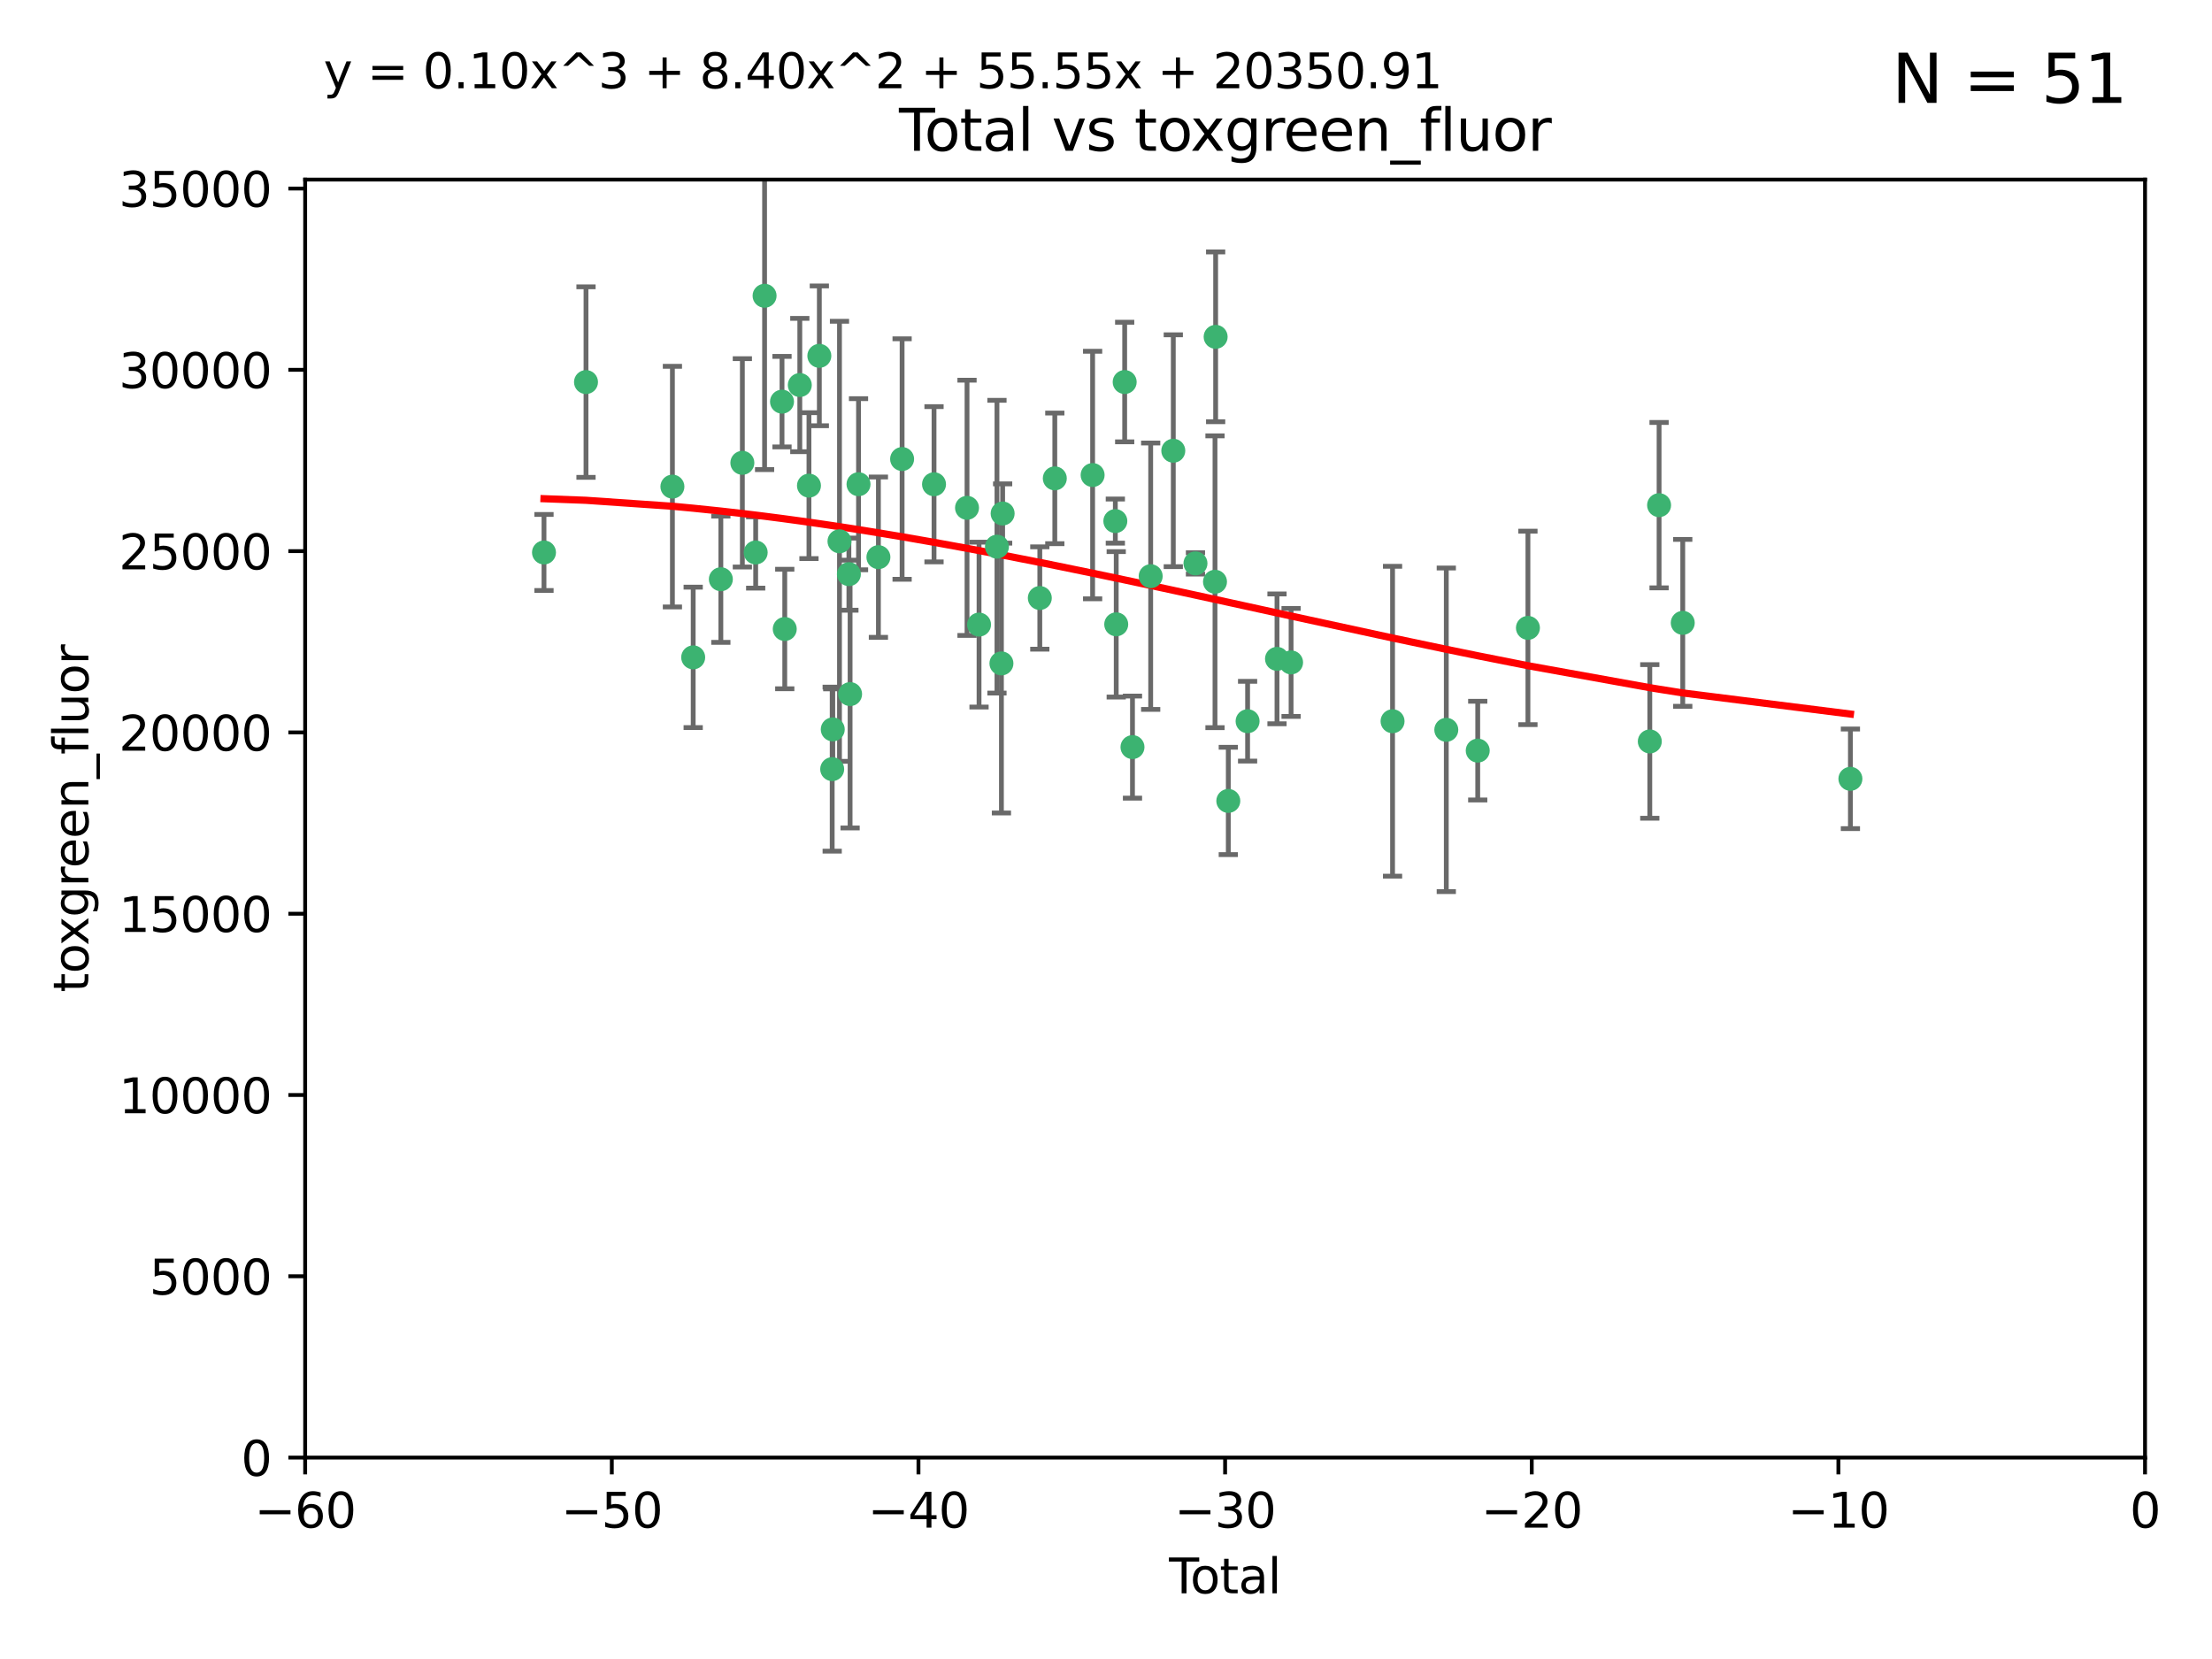 <?xml version="1.0" encoding="utf-8" standalone="no"?>
<!DOCTYPE svg PUBLIC "-//W3C//DTD SVG 1.1//EN"
  "http://www.w3.org/Graphics/SVG/1.1/DTD/svg11.dtd">
<svg xmlns:xlink="http://www.w3.org/1999/xlink" width="460.8pt" height="345.6pt" viewBox="0 0 460.8 345.6" xmlns="http://www.w3.org/2000/svg" version="1.1">
 <defs>
  <style type="text/css">*{stroke-linejoin: round; stroke-linecap: butt}</style>
 </defs>
 <g id="figure_1">
  <g id="patch_1">
   <path d="M 0 345.6 
L 460.8 345.6 
L 460.8 0 
L 0 0 
z
" style="fill: #ffffff"/>
  </g>
  <g id="axes_1">
   <g id="patch_2">
    <path d="M 63.571 303.64 
L 446.85 303.64 
L 446.85 37.411 
L 63.571 37.411 
z
" style="fill: #ffffff"/>
   </g>
   <g id="PathCollection_1">
    <defs>
     <path id="m65f6d939e5" d="M 0 1.118 
C 0.297 1.118 0.581 1 0.791 0.791 
C 1 0.581 1.118 0.297 1.118 0 
C 1.118 -0.297 1 -0.581 0.791 -0.791 
C 0.581 -1 0.297 -1.118 0 -1.118 
C -0.297 -1.118 -0.581 -1 -0.791 -0.791 
C -1 -0.581 -1.118 -0.297 -1.118 0 
C -1.118 0.297 -1 0.581 -0.791 0.791 
C -0.581 1 -0.297 1.118 0 1.118 
z
" style="stroke: #3cb371"/>
    </defs>
    <g clip-path="url(#p903cf2c54c)">
     <use xlink:href="#m65f6d939e5" x="113.324" y="115.09" style="fill: #3cb371; stroke: #3cb371"/>
     <use xlink:href="#m65f6d939e5" x="122.075" y="79.593" style="fill: #3cb371; stroke: #3cb371"/>
     <use xlink:href="#m65f6d939e5" x="140.075" y="101.372" style="fill: #3cb371; stroke: #3cb371"/>
     <use xlink:href="#m65f6d939e5" x="144.404" y="136.942" style="fill: #3cb371; stroke: #3cb371"/>
     <use xlink:href="#m65f6d939e5" x="150.166" y="120.662" style="fill: #3cb371; stroke: #3cb371"/>
     <use xlink:href="#m65f6d939e5" x="154.646" y="96.415" style="fill: #3cb371; stroke: #3cb371"/>
     <use xlink:href="#m65f6d939e5" x="157.422" y="115.091" style="fill: #3cb371; stroke: #3cb371"/>
     <use xlink:href="#m65f6d939e5" x="159.276" y="61.614" style="fill: #3cb371; stroke: #3cb371"/>
     <use xlink:href="#m65f6d939e5" x="162.908" y="83.673" style="fill: #3cb371; stroke: #3cb371"/>
     <use xlink:href="#m65f6d939e5" x="163.479" y="131.033" style="fill: #3cb371; stroke: #3cb371"/>
     <use xlink:href="#m65f6d939e5" x="166.614" y="80.209" style="fill: #3cb371; stroke: #3cb371"/>
     <use xlink:href="#m65f6d939e5" x="168.522" y="101.166" style="fill: #3cb371; stroke: #3cb371"/>
     <use xlink:href="#m65f6d939e5" x="170.683" y="74.129" style="fill: #3cb371; stroke: #3cb371"/>
     <use xlink:href="#m65f6d939e5" x="173.36" y="160.224" style="fill: #3cb371; stroke: #3cb371"/>
     <use xlink:href="#m65f6d939e5" x="173.478" y="151.945" style="fill: #3cb371; stroke: #3cb371"/>
     <use xlink:href="#m65f6d939e5" x="174.881" y="112.761" style="fill: #3cb371; stroke: #3cb371"/>
     <use xlink:href="#m65f6d939e5" x="176.84" y="119.604" style="fill: #3cb371; stroke: #3cb371"/>
     <use xlink:href="#m65f6d939e5" x="177.09" y="144.591" style="fill: #3cb371; stroke: #3cb371"/>
     <use xlink:href="#m65f6d939e5" x="178.846" y="100.872" style="fill: #3cb371; stroke: #3cb371"/>
     <use xlink:href="#m65f6d939e5" x="182.989" y="116.067" style="fill: #3cb371; stroke: #3cb371"/>
     <use xlink:href="#m65f6d939e5" x="187.925" y="95.624" style="fill: #3cb371; stroke: #3cb371"/>
     <use xlink:href="#m65f6d939e5" x="194.574" y="100.88" style="fill: #3cb371; stroke: #3cb371"/>
     <use xlink:href="#m65f6d939e5" x="201.449" y="105.788" style="fill: #3cb371; stroke: #3cb371"/>
     <use xlink:href="#m65f6d939e5" x="203.952" y="130.114" style="fill: #3cb371; stroke: #3cb371"/>
     <use xlink:href="#m65f6d939e5" x="207.685" y="113.883" style="fill: #3cb371; stroke: #3cb371"/>
     <use xlink:href="#m65f6d939e5" x="208.616" y="138.203" style="fill: #3cb371; stroke: #3cb371"/>
     <use xlink:href="#m65f6d939e5" x="208.867" y="106.972" style="fill: #3cb371; stroke: #3cb371"/>
     <use xlink:href="#m65f6d939e5" x="216.611" y="124.576" style="fill: #3cb371; stroke: #3cb371"/>
     <use xlink:href="#m65f6d939e5" x="219.736" y="99.654" style="fill: #3cb371; stroke: #3cb371"/>
     <use xlink:href="#m65f6d939e5" x="227.613" y="98.96" style="fill: #3cb371; stroke: #3cb371"/>
     <use xlink:href="#m65f6d939e5" x="232.345" y="108.552" style="fill: #3cb371; stroke: #3cb371"/>
     <use xlink:href="#m65f6d939e5" x="232.53" y="130.059" style="fill: #3cb371; stroke: #3cb371"/>
     <use xlink:href="#m65f6d939e5" x="234.291" y="79.585" style="fill: #3cb371; stroke: #3cb371"/>
     <use xlink:href="#m65f6d939e5" x="235.917" y="155.635" style="fill: #3cb371; stroke: #3cb371"/>
     <use xlink:href="#m65f6d939e5" x="239.709" y="120.034" style="fill: #3cb371; stroke: #3cb371"/>
     <use xlink:href="#m65f6d939e5" x="244.419" y="93.895" style="fill: #3cb371; stroke: #3cb371"/>
     <use xlink:href="#m65f6d939e5" x="249.037" y="117.366" style="fill: #3cb371; stroke: #3cb371"/>
     <use xlink:href="#m65f6d939e5" x="253.106" y="121.191" style="fill: #3cb371; stroke: #3cb371"/>
     <use xlink:href="#m65f6d939e5" x="253.24" y="70.169" style="fill: #3cb371; stroke: #3cb371"/>
     <use xlink:href="#m65f6d939e5" x="255.878" y="166.847" style="fill: #3cb371; stroke: #3cb371"/>
     <use xlink:href="#m65f6d939e5" x="259.897" y="150.242" style="fill: #3cb371; stroke: #3cb371"/>
     <use xlink:href="#m65f6d939e5" x="266.022" y="137.251" style="fill: #3cb371; stroke: #3cb371"/>
     <use xlink:href="#m65f6d939e5" x="268.956" y="137.993" style="fill: #3cb371; stroke: #3cb371"/>
     <use xlink:href="#m65f6d939e5" x="290.095" y="150.246" style="fill: #3cb371; stroke: #3cb371"/>
     <use xlink:href="#m65f6d939e5" x="301.29" y="152.035" style="fill: #3cb371; stroke: #3cb371"/>
     <use xlink:href="#m65f6d939e5" x="307.838" y="156.366" style="fill: #3cb371; stroke: #3cb371"/>
     <use xlink:href="#m65f6d939e5" x="318.296" y="130.801" style="fill: #3cb371; stroke: #3cb371"/>
     <use xlink:href="#m65f6d939e5" x="343.683" y="154.457" style="fill: #3cb371; stroke: #3cb371"/>
     <use xlink:href="#m65f6d939e5" x="345.618" y="105.234" style="fill: #3cb371; stroke: #3cb371"/>
     <use xlink:href="#m65f6d939e5" x="350.548" y="129.752" style="fill: #3cb371; stroke: #3cb371"/>
     <use xlink:href="#m65f6d939e5" x="385.474" y="162.243" style="fill: #3cb371; stroke: #3cb371"/>
    </g>
   </g>
   <g id="matplotlib.axis_1">
    <g id="xtick_1">
     <g id="line2d_1">
      <defs>
       <path id="mcd311868c1" d="M 0 0 
L 0 3.5 
" style="stroke: #000000; stroke-width: 0.8"/>
      </defs>
      <g>
       <use xlink:href="#mcd311868c1" x="63.571" y="303.64" style="stroke: #000000; stroke-width: 0.8"/>
      </g>
     </g>
     <g id="text_1">
      <!-- −60 -->
      <g transform="translate(53.019 318.238)scale(0.1 -0.1)">
       <defs>
        <path id="DejaVuSans-2212" d="M 678 2272 
L 4684 2272 
L 4684 1741 
L 678 1741 
L 678 2272 
z
" transform="scale(0.016)"/>
        <path id="DejaVuSans-36" d="M 2113 2584 
Q 1688 2584 1439 2293 
Q 1191 2003 1191 1497 
Q 1191 994 1439 701 
Q 1688 409 2113 409 
Q 2538 409 2786 701 
Q 3034 994 3034 1497 
Q 3034 2003 2786 2293 
Q 2538 2584 2113 2584 
z
M 3366 4563 
L 3366 3988 
Q 3128 4100 2886 4159 
Q 2644 4219 2406 4219 
Q 1781 4219 1451 3797 
Q 1122 3375 1075 2522 
Q 1259 2794 1537 2939 
Q 1816 3084 2150 3084 
Q 2853 3084 3261 2657 
Q 3669 2231 3669 1497 
Q 3669 778 3244 343 
Q 2819 -91 2113 -91 
Q 1303 -91 875 529 
Q 447 1150 447 2328 
Q 447 3434 972 4092 
Q 1497 4750 2381 4750 
Q 2619 4750 2861 4703 
Q 3103 4656 3366 4563 
z
" transform="scale(0.016)"/>
        <path id="DejaVuSans-30" d="M 2034 4250 
Q 1547 4250 1301 3770 
Q 1056 3291 1056 2328 
Q 1056 1369 1301 889 
Q 1547 409 2034 409 
Q 2525 409 2770 889 
Q 3016 1369 3016 2328 
Q 3016 3291 2770 3770 
Q 2525 4250 2034 4250 
z
M 2034 4750 
Q 2819 4750 3233 4129 
Q 3647 3509 3647 2328 
Q 3647 1150 3233 529 
Q 2819 -91 2034 -91 
Q 1250 -91 836 529 
Q 422 1150 422 2328 
Q 422 3509 836 4129 
Q 1250 4750 2034 4750 
z
" transform="scale(0.016)"/>
       </defs>
       <use xlink:href="#DejaVuSans-2212"/>
       <use xlink:href="#DejaVuSans-36" x="83.789"/>
       <use xlink:href="#DejaVuSans-30" x="147.412"/>
      </g>
     </g>
    </g>
    <g id="xtick_2">
     <g id="line2d_2">
      <g>
       <use xlink:href="#mcd311868c1" x="127.451" y="303.64" style="stroke: #000000; stroke-width: 0.8"/>
      </g>
     </g>
     <g id="text_2">
      <!-- −50 -->
      <g transform="translate(116.899 318.238)scale(0.1 -0.1)">
       <defs>
        <path id="DejaVuSans-35" d="M 691 4666 
L 3169 4666 
L 3169 4134 
L 1269 4134 
L 1269 2991 
Q 1406 3038 1543 3061 
Q 1681 3084 1819 3084 
Q 2600 3084 3056 2656 
Q 3513 2228 3513 1497 
Q 3513 744 3044 326 
Q 2575 -91 1722 -91 
Q 1428 -91 1123 -41 
Q 819 9 494 109 
L 494 744 
Q 775 591 1075 516 
Q 1375 441 1709 441 
Q 2250 441 2565 725 
Q 2881 1009 2881 1497 
Q 2881 1984 2565 2268 
Q 2250 2553 1709 2553 
Q 1456 2553 1204 2497 
Q 953 2441 691 2322 
L 691 4666 
z
" transform="scale(0.016)"/>
       </defs>
       <use xlink:href="#DejaVuSans-2212"/>
       <use xlink:href="#DejaVuSans-35" x="83.789"/>
       <use xlink:href="#DejaVuSans-30" x="147.412"/>
      </g>
     </g>
    </g>
    <g id="xtick_3">
     <g id="line2d_3">
      <g>
       <use xlink:href="#mcd311868c1" x="191.331" y="303.64" style="stroke: #000000; stroke-width: 0.8"/>
      </g>
     </g>
     <g id="text_3">
      <!-- −40 -->
      <g transform="translate(180.778 318.238)scale(0.1 -0.1)">
       <defs>
        <path id="DejaVuSans-34" d="M 2419 4116 
L 825 1625 
L 2419 1625 
L 2419 4116 
z
M 2253 4666 
L 3047 4666 
L 3047 1625 
L 3713 1625 
L 3713 1100 
L 3047 1100 
L 3047 0 
L 2419 0 
L 2419 1100 
L 313 1100 
L 313 1709 
L 2253 4666 
z
" transform="scale(0.016)"/>
       </defs>
       <use xlink:href="#DejaVuSans-2212"/>
       <use xlink:href="#DejaVuSans-34" x="83.789"/>
       <use xlink:href="#DejaVuSans-30" x="147.412"/>
      </g>
     </g>
    </g>
    <g id="xtick_4">
     <g id="line2d_4">
      <g>
       <use xlink:href="#mcd311868c1" x="255.211" y="303.64" style="stroke: #000000; stroke-width: 0.8"/>
      </g>
     </g>
     <g id="text_4">
      <!-- −30 -->
      <g transform="translate(244.658 318.238)scale(0.1 -0.1)">
       <defs>
        <path id="DejaVuSans-33" d="M 2597 2516 
Q 3050 2419 3304 2112 
Q 3559 1806 3559 1356 
Q 3559 666 3084 287 
Q 2609 -91 1734 -91 
Q 1441 -91 1130 -33 
Q 819 25 488 141 
L 488 750 
Q 750 597 1062 519 
Q 1375 441 1716 441 
Q 2309 441 2620 675 
Q 2931 909 2931 1356 
Q 2931 1769 2642 2001 
Q 2353 2234 1838 2234 
L 1294 2234 
L 1294 2753 
L 1863 2753 
Q 2328 2753 2575 2939 
Q 2822 3125 2822 3475 
Q 2822 3834 2567 4026 
Q 2313 4219 1838 4219 
Q 1578 4219 1281 4162 
Q 984 4106 628 3988 
L 628 4550 
Q 988 4650 1302 4700 
Q 1616 4750 1894 4750 
Q 2613 4750 3031 4423 
Q 3450 4097 3450 3541 
Q 3450 3153 3228 2886 
Q 3006 2619 2597 2516 
z
" transform="scale(0.016)"/>
       </defs>
       <use xlink:href="#DejaVuSans-2212"/>
       <use xlink:href="#DejaVuSans-33" x="83.789"/>
       <use xlink:href="#DejaVuSans-30" x="147.412"/>
      </g>
     </g>
    </g>
    <g id="xtick_5">
     <g id="line2d_5">
      <g>
       <use xlink:href="#mcd311868c1" x="319.09" y="303.64" style="stroke: #000000; stroke-width: 0.8"/>
      </g>
     </g>
     <g id="text_5">
      <!-- −20 -->
      <g transform="translate(308.538 318.238)scale(0.1 -0.1)">
       <defs>
        <path id="DejaVuSans-32" d="M 1228 531 
L 3431 531 
L 3431 0 
L 469 0 
L 469 531 
Q 828 903 1448 1529 
Q 2069 2156 2228 2338 
Q 2531 2678 2651 2914 
Q 2772 3150 2772 3378 
Q 2772 3750 2511 3984 
Q 2250 4219 1831 4219 
Q 1534 4219 1204 4116 
Q 875 4013 500 3803 
L 500 4441 
Q 881 4594 1212 4672 
Q 1544 4750 1819 4750 
Q 2544 4750 2975 4387 
Q 3406 4025 3406 3419 
Q 3406 3131 3298 2873 
Q 3191 2616 2906 2266 
Q 2828 2175 2409 1742 
Q 1991 1309 1228 531 
z
" transform="scale(0.016)"/>
       </defs>
       <use xlink:href="#DejaVuSans-2212"/>
       <use xlink:href="#DejaVuSans-32" x="83.789"/>
       <use xlink:href="#DejaVuSans-30" x="147.412"/>
      </g>
     </g>
    </g>
    <g id="xtick_6">
     <g id="line2d_6">
      <g>
       <use xlink:href="#mcd311868c1" x="382.97" y="303.64" style="stroke: #000000; stroke-width: 0.8"/>
      </g>
     </g>
     <g id="text_6">
      <!-- −10 -->
      <g transform="translate(372.418 318.238)scale(0.1 -0.1)">
       <defs>
        <path id="DejaVuSans-31" d="M 794 531 
L 1825 531 
L 1825 4091 
L 703 3866 
L 703 4441 
L 1819 4666 
L 2450 4666 
L 2450 531 
L 3481 531 
L 3481 0 
L 794 0 
L 794 531 
z
" transform="scale(0.016)"/>
       </defs>
       <use xlink:href="#DejaVuSans-2212"/>
       <use xlink:href="#DejaVuSans-31" x="83.789"/>
       <use xlink:href="#DejaVuSans-30" x="147.412"/>
      </g>
     </g>
    </g>
    <g id="xtick_7">
     <g id="line2d_7">
      <g>
       <use xlink:href="#mcd311868c1" x="446.85" y="303.64" style="stroke: #000000; stroke-width: 0.8"/>
      </g>
     </g>
     <g id="text_7">
      <!-- 0 -->
      <g transform="translate(443.669 318.238)scale(0.1 -0.1)">
       <use xlink:href="#DejaVuSans-30"/>
      </g>
     </g>
    </g>
    <g id="text_8">
     <!-- Total -->
     <g transform="translate(243.534 331.917)scale(0.1 -0.1)">
      <defs>
       <path id="DejaVuSans-54" d="M -19 4666 
L 3928 4666 
L 3928 4134 
L 2272 4134 
L 2272 0 
L 1638 0 
L 1638 4134 
L -19 4134 
L -19 4666 
z
" transform="scale(0.016)"/>
       <path id="DejaVuSans-6f" d="M 1959 3097 
Q 1497 3097 1228 2736 
Q 959 2375 959 1747 
Q 959 1119 1226 758 
Q 1494 397 1959 397 
Q 2419 397 2687 759 
Q 2956 1122 2956 1747 
Q 2956 2369 2687 2733 
Q 2419 3097 1959 3097 
z
M 1959 3584 
Q 2709 3584 3137 3096 
Q 3566 2609 3566 1747 
Q 3566 888 3137 398 
Q 2709 -91 1959 -91 
Q 1206 -91 779 398 
Q 353 888 353 1747 
Q 353 2609 779 3096 
Q 1206 3584 1959 3584 
z
" transform="scale(0.016)"/>
       <path id="DejaVuSans-74" d="M 1172 4494 
L 1172 3500 
L 2356 3500 
L 2356 3053 
L 1172 3053 
L 1172 1153 
Q 1172 725 1289 603 
Q 1406 481 1766 481 
L 2356 481 
L 2356 0 
L 1766 0 
Q 1100 0 847 248 
Q 594 497 594 1153 
L 594 3053 
L 172 3053 
L 172 3500 
L 594 3500 
L 594 4494 
L 1172 4494 
z
" transform="scale(0.016)"/>
       <path id="DejaVuSans-61" d="M 2194 1759 
Q 1497 1759 1228 1600 
Q 959 1441 959 1056 
Q 959 750 1161 570 
Q 1363 391 1709 391 
Q 2188 391 2477 730 
Q 2766 1069 2766 1631 
L 2766 1759 
L 2194 1759 
z
M 3341 1997 
L 3341 0 
L 2766 0 
L 2766 531 
Q 2569 213 2275 61 
Q 1981 -91 1556 -91 
Q 1019 -91 701 211 
Q 384 513 384 1019 
Q 384 1609 779 1909 
Q 1175 2209 1959 2209 
L 2766 2209 
L 2766 2266 
Q 2766 2663 2505 2880 
Q 2244 3097 1772 3097 
Q 1472 3097 1187 3025 
Q 903 2953 641 2809 
L 641 3341 
Q 956 3463 1253 3523 
Q 1550 3584 1831 3584 
Q 2591 3584 2966 3190 
Q 3341 2797 3341 1997 
z
" transform="scale(0.016)"/>
       <path id="DejaVuSans-6c" d="M 603 4863 
L 1178 4863 
L 1178 0 
L 603 0 
L 603 4863 
z
" transform="scale(0.016)"/>
      </defs>
      <use xlink:href="#DejaVuSans-54"/>
      <use xlink:href="#DejaVuSans-6f" x="44.084"/>
      <use xlink:href="#DejaVuSans-74" x="105.266"/>
      <use xlink:href="#DejaVuSans-61" x="144.475"/>
      <use xlink:href="#DejaVuSans-6c" x="205.754"/>
     </g>
    </g>
   </g>
   <g id="matplotlib.axis_2">
    <g id="ytick_1">
     <g id="line2d_8">
      <defs>
       <path id="m8775d538e8" d="M 0 0 
L -3.5 0 
" style="stroke: #000000; stroke-width: 0.8"/>
      </defs>
      <g>
       <use xlink:href="#m8775d538e8" x="63.571" y="303.64" style="stroke: #000000; stroke-width: 0.8"/>
      </g>
     </g>
     <g id="text_9">
      <!-- 0 -->
      <g transform="translate(50.209 307.439)scale(0.1 -0.1)">
       <use xlink:href="#DejaVuSans-30"/>
      </g>
     </g>
    </g>
    <g id="ytick_2">
     <g id="line2d_9">
      <g>
       <use xlink:href="#m8775d538e8" x="63.571" y="265.874" style="stroke: #000000; stroke-width: 0.8"/>
      </g>
     </g>
     <g id="text_10">
      <!-- 5000 -->
      <g transform="translate(31.121 269.673)scale(0.1 -0.1)">
       <use xlink:href="#DejaVuSans-35"/>
       <use xlink:href="#DejaVuSans-30" x="63.623"/>
       <use xlink:href="#DejaVuSans-30" x="127.246"/>
       <use xlink:href="#DejaVuSans-30" x="190.869"/>
      </g>
     </g>
    </g>
    <g id="ytick_3">
     <g id="line2d_10">
      <g>
       <use xlink:href="#m8775d538e8" x="63.571" y="228.108" style="stroke: #000000; stroke-width: 0.8"/>
      </g>
     </g>
     <g id="text_11">
      <!-- 10000 -->
      <g transform="translate(24.759 231.907)scale(0.1 -0.1)">
       <use xlink:href="#DejaVuSans-31"/>
       <use xlink:href="#DejaVuSans-30" x="63.623"/>
       <use xlink:href="#DejaVuSans-30" x="127.246"/>
       <use xlink:href="#DejaVuSans-30" x="190.869"/>
       <use xlink:href="#DejaVuSans-30" x="254.492"/>
      </g>
     </g>
    </g>
    <g id="ytick_4">
     <g id="line2d_11">
      <g>
       <use xlink:href="#m8775d538e8" x="63.571" y="190.342" style="stroke: #000000; stroke-width: 0.8"/>
      </g>
     </g>
     <g id="text_12">
      <!-- 15000 -->
      <g transform="translate(24.759 194.141)scale(0.1 -0.1)">
       <use xlink:href="#DejaVuSans-31"/>
       <use xlink:href="#DejaVuSans-35" x="63.623"/>
       <use xlink:href="#DejaVuSans-30" x="127.246"/>
       <use xlink:href="#DejaVuSans-30" x="190.869"/>
       <use xlink:href="#DejaVuSans-30" x="254.492"/>
      </g>
     </g>
    </g>
    <g id="ytick_5">
     <g id="line2d_12">
      <g>
       <use xlink:href="#m8775d538e8" x="63.571" y="152.576" style="stroke: #000000; stroke-width: 0.8"/>
      </g>
     </g>
     <g id="text_13">
      <!-- 20000 -->
      <g transform="translate(24.759 156.375)scale(0.1 -0.1)">
       <use xlink:href="#DejaVuSans-32"/>
       <use xlink:href="#DejaVuSans-30" x="63.623"/>
       <use xlink:href="#DejaVuSans-30" x="127.246"/>
       <use xlink:href="#DejaVuSans-30" x="190.869"/>
       <use xlink:href="#DejaVuSans-30" x="254.492"/>
      </g>
     </g>
    </g>
    <g id="ytick_6">
     <g id="line2d_13">
      <g>
       <use xlink:href="#m8775d538e8" x="63.571" y="114.81" style="stroke: #000000; stroke-width: 0.8"/>
      </g>
     </g>
     <g id="text_14">
      <!-- 25000 -->
      <g transform="translate(24.759 118.609)scale(0.1 -0.1)">
       <use xlink:href="#DejaVuSans-32"/>
       <use xlink:href="#DejaVuSans-35" x="63.623"/>
       <use xlink:href="#DejaVuSans-30" x="127.246"/>
       <use xlink:href="#DejaVuSans-30" x="190.869"/>
       <use xlink:href="#DejaVuSans-30" x="254.492"/>
      </g>
     </g>
    </g>
    <g id="ytick_7">
     <g id="line2d_14">
      <g>
       <use xlink:href="#m8775d538e8" x="63.571" y="77.044" style="stroke: #000000; stroke-width: 0.8"/>
      </g>
     </g>
     <g id="text_15">
      <!-- 30000 -->
      <g transform="translate(24.759 80.844)scale(0.1 -0.1)">
       <use xlink:href="#DejaVuSans-33"/>
       <use xlink:href="#DejaVuSans-30" x="63.623"/>
       <use xlink:href="#DejaVuSans-30" x="127.246"/>
       <use xlink:href="#DejaVuSans-30" x="190.869"/>
       <use xlink:href="#DejaVuSans-30" x="254.492"/>
      </g>
     </g>
    </g>
    <g id="ytick_8">
     <g id="line2d_15">
      <g>
       <use xlink:href="#m8775d538e8" x="63.571" y="39.278" style="stroke: #000000; stroke-width: 0.8"/>
      </g>
     </g>
     <g id="text_16">
      <!-- 35000 -->
      <g transform="translate(24.759 43.078)scale(0.1 -0.1)">
       <use xlink:href="#DejaVuSans-33"/>
       <use xlink:href="#DejaVuSans-35" x="63.623"/>
       <use xlink:href="#DejaVuSans-30" x="127.246"/>
       <use xlink:href="#DejaVuSans-30" x="190.869"/>
       <use xlink:href="#DejaVuSans-30" x="254.492"/>
      </g>
     </g>
    </g>
    <g id="text_17">
     <!-- toxgreen_fluor -->
     <g transform="translate(18.401 206.72)rotate(-90)scale(0.1 -0.1)">
      <defs>
       <path id="DejaVuSans-78" d="M 3513 3500 
L 2247 1797 
L 3578 0 
L 2900 0 
L 1881 1375 
L 863 0 
L 184 0 
L 1544 1831 
L 300 3500 
L 978 3500 
L 1906 2253 
L 2834 3500 
L 3513 3500 
z
" transform="scale(0.016)"/>
       <path id="DejaVuSans-67" d="M 2906 1791 
Q 2906 2416 2648 2759 
Q 2391 3103 1925 3103 
Q 1463 3103 1205 2759 
Q 947 2416 947 1791 
Q 947 1169 1205 825 
Q 1463 481 1925 481 
Q 2391 481 2648 825 
Q 2906 1169 2906 1791 
z
M 3481 434 
Q 3481 -459 3084 -895 
Q 2688 -1331 1869 -1331 
Q 1566 -1331 1297 -1286 
Q 1028 -1241 775 -1147 
L 775 -588 
Q 1028 -725 1275 -790 
Q 1522 -856 1778 -856 
Q 2344 -856 2625 -561 
Q 2906 -266 2906 331 
L 2906 616 
Q 2728 306 2450 153 
Q 2172 0 1784 0 
Q 1141 0 747 490 
Q 353 981 353 1791 
Q 353 2603 747 3093 
Q 1141 3584 1784 3584 
Q 2172 3584 2450 3431 
Q 2728 3278 2906 2969 
L 2906 3500 
L 3481 3500 
L 3481 434 
z
" transform="scale(0.016)"/>
       <path id="DejaVuSans-72" d="M 2631 2963 
Q 2534 3019 2420 3045 
Q 2306 3072 2169 3072 
Q 1681 3072 1420 2755 
Q 1159 2438 1159 1844 
L 1159 0 
L 581 0 
L 581 3500 
L 1159 3500 
L 1159 2956 
Q 1341 3275 1631 3429 
Q 1922 3584 2338 3584 
Q 2397 3584 2469 3576 
Q 2541 3569 2628 3553 
L 2631 2963 
z
" transform="scale(0.016)"/>
       <path id="DejaVuSans-65" d="M 3597 1894 
L 3597 1613 
L 953 1613 
Q 991 1019 1311 708 
Q 1631 397 2203 397 
Q 2534 397 2845 478 
Q 3156 559 3463 722 
L 3463 178 
Q 3153 47 2828 -22 
Q 2503 -91 2169 -91 
Q 1331 -91 842 396 
Q 353 884 353 1716 
Q 353 2575 817 3079 
Q 1281 3584 2069 3584 
Q 2775 3584 3186 3129 
Q 3597 2675 3597 1894 
z
M 3022 2063 
Q 3016 2534 2758 2815 
Q 2500 3097 2075 3097 
Q 1594 3097 1305 2825 
Q 1016 2553 972 2059 
L 3022 2063 
z
" transform="scale(0.016)"/>
       <path id="DejaVuSans-6e" d="M 3513 2113 
L 3513 0 
L 2938 0 
L 2938 2094 
Q 2938 2591 2744 2837 
Q 2550 3084 2163 3084 
Q 1697 3084 1428 2787 
Q 1159 2491 1159 1978 
L 1159 0 
L 581 0 
L 581 3500 
L 1159 3500 
L 1159 2956 
Q 1366 3272 1645 3428 
Q 1925 3584 2291 3584 
Q 2894 3584 3203 3211 
Q 3513 2838 3513 2113 
z
" transform="scale(0.016)"/>
       <path id="DejaVuSans-5f" d="M 3263 -1063 
L 3263 -1509 
L -63 -1509 
L -63 -1063 
L 3263 -1063 
z
" transform="scale(0.016)"/>
       <path id="DejaVuSans-66" d="M 2375 4863 
L 2375 4384 
L 1825 4384 
Q 1516 4384 1395 4259 
Q 1275 4134 1275 3809 
L 1275 3500 
L 2222 3500 
L 2222 3053 
L 1275 3053 
L 1275 0 
L 697 0 
L 697 3053 
L 147 3053 
L 147 3500 
L 697 3500 
L 697 3744 
Q 697 4328 969 4595 
Q 1241 4863 1831 4863 
L 2375 4863 
z
" transform="scale(0.016)"/>
       <path id="DejaVuSans-75" d="M 544 1381 
L 544 3500 
L 1119 3500 
L 1119 1403 
Q 1119 906 1312 657 
Q 1506 409 1894 409 
Q 2359 409 2629 706 
Q 2900 1003 2900 1516 
L 2900 3500 
L 3475 3500 
L 3475 0 
L 2900 0 
L 2900 538 
Q 2691 219 2414 64 
Q 2138 -91 1772 -91 
Q 1169 -91 856 284 
Q 544 659 544 1381 
z
M 1991 3584 
L 1991 3584 
z
" transform="scale(0.016)"/>
      </defs>
      <use xlink:href="#DejaVuSans-74"/>
      <use xlink:href="#DejaVuSans-6f" x="39.209"/>
      <use xlink:href="#DejaVuSans-78" x="97.266"/>
      <use xlink:href="#DejaVuSans-67" x="156.445"/>
      <use xlink:href="#DejaVuSans-72" x="219.922"/>
      <use xlink:href="#DejaVuSans-65" x="258.785"/>
      <use xlink:href="#DejaVuSans-65" x="320.309"/>
      <use xlink:href="#DejaVuSans-6e" x="381.832"/>
      <use xlink:href="#DejaVuSans-5f" x="445.211"/>
      <use xlink:href="#DejaVuSans-66" x="495.211"/>
      <use xlink:href="#DejaVuSans-6c" x="530.416"/>
      <use xlink:href="#DejaVuSans-75" x="558.199"/>
      <use xlink:href="#DejaVuSans-6f" x="621.578"/>
      <use xlink:href="#DejaVuSans-72" x="682.76"/>
     </g>
    </g>
   </g>
   <g id="LineCollection_1">
    <path d="M 113.324 123.008 
L 113.324 107.171 
" clip-path="url(#p903cf2c54c)" style="fill: none; stroke: #696969"/>
    <path d="M 122.075 99.437 
L 122.075 59.75 
" clip-path="url(#p903cf2c54c)" style="fill: none; stroke: #696969"/>
    <path d="M 140.075 126.436 
L 140.075 76.309 
" clip-path="url(#p903cf2c54c)" style="fill: none; stroke: #696969"/>
    <path d="M 144.404 151.57 
L 144.404 122.315 
" clip-path="url(#p903cf2c54c)" style="fill: none; stroke: #696969"/>
    <path d="M 150.166 133.818 
L 150.166 107.506 
" clip-path="url(#p903cf2c54c)" style="fill: none; stroke: #696969"/>
    <path d="M 154.646 118.115 
L 154.646 74.714 
" clip-path="url(#p903cf2c54c)" style="fill: none; stroke: #696969"/>
    <path d="M 157.422 122.516 
L 157.422 107.666 
" clip-path="url(#p903cf2c54c)" style="fill: none; stroke: #696969"/>
    <path d="M 159.276 97.825 
L 159.276 25.402 
" clip-path="url(#p903cf2c54c)" style="fill: none; stroke: #696969"/>
    <path d="M 162.908 93.1 
L 162.908 74.246 
" clip-path="url(#p903cf2c54c)" style="fill: none; stroke: #696969"/>
    <path d="M 163.479 143.479 
L 163.479 118.586 
" clip-path="url(#p903cf2c54c)" style="fill: none; stroke: #696969"/>
    <path d="M 166.614 94.094 
L 166.614 66.324 
" clip-path="url(#p903cf2c54c)" style="fill: none; stroke: #696969"/>
    <path d="M 168.522 116.358 
L 168.522 85.973 
" clip-path="url(#p903cf2c54c)" style="fill: none; stroke: #696969"/>
    <path d="M 170.683 88.692 
L 170.683 59.566 
" clip-path="url(#p903cf2c54c)" style="fill: none; stroke: #696969"/>
    <path d="M 173.36 177.314 
L 173.36 143.135 
" clip-path="url(#p903cf2c54c)" style="fill: none; stroke: #696969"/>
    <path d="M 173.478 160.385 
L 173.478 143.505 
" clip-path="url(#p903cf2c54c)" style="fill: none; stroke: #696969"/>
    <path d="M 174.881 158.597 
L 174.881 66.926 
" clip-path="url(#p903cf2c54c)" style="fill: none; stroke: #696969"/>
    <path d="M 176.84 127.118 
L 176.84 112.09 
" clip-path="url(#p903cf2c54c)" style="fill: none; stroke: #696969"/>
    <path d="M 177.09 172.484 
L 177.09 116.697 
" clip-path="url(#p903cf2c54c)" style="fill: none; stroke: #696969"/>
    <path d="M 178.846 118.692 
L 178.846 83.052 
" clip-path="url(#p903cf2c54c)" style="fill: none; stroke: #696969"/>
    <path d="M 182.989 132.771 
L 182.989 99.364 
" clip-path="url(#p903cf2c54c)" style="fill: none; stroke: #696969"/>
    <path d="M 187.925 120.671 
L 187.925 70.577 
" clip-path="url(#p903cf2c54c)" style="fill: none; stroke: #696969"/>
    <path d="M 194.574 117.048 
L 194.574 84.711 
" clip-path="url(#p903cf2c54c)" style="fill: none; stroke: #696969"/>
    <path d="M 201.449 132.373 
L 201.449 79.202 
" clip-path="url(#p903cf2c54c)" style="fill: none; stroke: #696969"/>
    <path d="M 203.952 147.286 
L 203.952 112.943 
" clip-path="url(#p903cf2c54c)" style="fill: none; stroke: #696969"/>
    <path d="M 207.685 144.378 
L 207.685 83.389 
" clip-path="url(#p903cf2c54c)" style="fill: none; stroke: #696969"/>
    <path d="M 208.616 169.362 
L 208.616 107.043 
" clip-path="url(#p903cf2c54c)" style="fill: none; stroke: #696969"/>
    <path d="M 208.867 113.147 
L 208.867 100.797 
" clip-path="url(#p903cf2c54c)" style="fill: none; stroke: #696969"/>
    <path d="M 216.611 135.235 
L 216.611 113.917 
" clip-path="url(#p903cf2c54c)" style="fill: none; stroke: #696969"/>
    <path d="M 219.736 113.257 
L 219.736 86.051 
" clip-path="url(#p903cf2c54c)" style="fill: none; stroke: #696969"/>
    <path d="M 227.613 124.744 
L 227.613 73.175 
" clip-path="url(#p903cf2c54c)" style="fill: none; stroke: #696969"/>
    <path d="M 232.345 113.148 
L 232.345 103.957 
" clip-path="url(#p903cf2c54c)" style="fill: none; stroke: #696969"/>
    <path d="M 232.53 145.209 
L 232.53 114.909 
" clip-path="url(#p903cf2c54c)" style="fill: none; stroke: #696969"/>
    <path d="M 234.291 92.04 
L 234.291 67.13 
" clip-path="url(#p903cf2c54c)" style="fill: none; stroke: #696969"/>
    <path d="M 235.917 166.268 
L 235.917 145.002 
" clip-path="url(#p903cf2c54c)" style="fill: none; stroke: #696969"/>
    <path d="M 239.709 147.781 
L 239.709 92.287 
" clip-path="url(#p903cf2c54c)" style="fill: none; stroke: #696969"/>
    <path d="M 244.419 118.044 
L 244.419 69.747 
" clip-path="url(#p903cf2c54c)" style="fill: none; stroke: #696969"/>
    <path d="M 249.037 119.591 
L 249.037 115.141 
" clip-path="url(#p903cf2c54c)" style="fill: none; stroke: #696969"/>
    <path d="M 253.106 151.584 
L 253.106 90.798 
" clip-path="url(#p903cf2c54c)" style="fill: none; stroke: #696969"/>
    <path d="M 253.24 87.855 
L 253.24 52.483 
" clip-path="url(#p903cf2c54c)" style="fill: none; stroke: #696969"/>
    <path d="M 255.878 178.027 
L 255.878 155.668 
" clip-path="url(#p903cf2c54c)" style="fill: none; stroke: #696969"/>
    <path d="M 259.897 158.549 
L 259.897 141.935 
" clip-path="url(#p903cf2c54c)" style="fill: none; stroke: #696969"/>
    <path d="M 266.022 150.773 
L 266.022 123.729 
" clip-path="url(#p903cf2c54c)" style="fill: none; stroke: #696969"/>
    <path d="M 268.956 149.246 
L 268.956 126.741 
" clip-path="url(#p903cf2c54c)" style="fill: none; stroke: #696969"/>
    <path d="M 290.095 182.519 
L 290.095 117.972 
" clip-path="url(#p903cf2c54c)" style="fill: none; stroke: #696969"/>
    <path d="M 301.29 185.743 
L 301.29 118.327 
" clip-path="url(#p903cf2c54c)" style="fill: none; stroke: #696969"/>
    <path d="M 307.838 166.65 
L 307.838 146.083 
" clip-path="url(#p903cf2c54c)" style="fill: none; stroke: #696969"/>
    <path d="M 318.296 150.951 
L 318.296 110.652 
" clip-path="url(#p903cf2c54c)" style="fill: none; stroke: #696969"/>
    <path d="M 343.683 170.456 
L 343.683 138.458 
" clip-path="url(#p903cf2c54c)" style="fill: none; stroke: #696969"/>
    <path d="M 345.618 122.461 
L 345.618 88.007 
" clip-path="url(#p903cf2c54c)" style="fill: none; stroke: #696969"/>
    <path d="M 350.548 147.136 
L 350.548 112.367 
" clip-path="url(#p903cf2c54c)" style="fill: none; stroke: #696969"/>
    <path d="M 385.474 172.618 
L 385.474 151.867 
" clip-path="url(#p903cf2c54c)" style="fill: none; stroke: #696969"/>
   </g>
   <g id="line2d_16">
    <defs>
     <path id="m18e50f1a4c" d="M 2 0 
L -2 -0 
" style="stroke: #696969"/>
    </defs>
    <g clip-path="url(#p903cf2c54c)">
     <use xlink:href="#m18e50f1a4c" x="113.324" y="123.008" style="fill: #696969; stroke: #696969"/>
     <use xlink:href="#m18e50f1a4c" x="122.075" y="99.437" style="fill: #696969; stroke: #696969"/>
     <use xlink:href="#m18e50f1a4c" x="140.075" y="126.436" style="fill: #696969; stroke: #696969"/>
     <use xlink:href="#m18e50f1a4c" x="144.404" y="151.57" style="fill: #696969; stroke: #696969"/>
     <use xlink:href="#m18e50f1a4c" x="150.166" y="133.818" style="fill: #696969; stroke: #696969"/>
     <use xlink:href="#m18e50f1a4c" x="154.646" y="118.115" style="fill: #696969; stroke: #696969"/>
     <use xlink:href="#m18e50f1a4c" x="157.422" y="122.516" style="fill: #696969; stroke: #696969"/>
     <use xlink:href="#m18e50f1a4c" x="159.276" y="97.825" style="fill: #696969; stroke: #696969"/>
     <use xlink:href="#m18e50f1a4c" x="162.908" y="93.1" style="fill: #696969; stroke: #696969"/>
     <use xlink:href="#m18e50f1a4c" x="163.479" y="143.479" style="fill: #696969; stroke: #696969"/>
     <use xlink:href="#m18e50f1a4c" x="166.614" y="94.094" style="fill: #696969; stroke: #696969"/>
     <use xlink:href="#m18e50f1a4c" x="168.522" y="116.358" style="fill: #696969; stroke: #696969"/>
     <use xlink:href="#m18e50f1a4c" x="170.683" y="88.692" style="fill: #696969; stroke: #696969"/>
     <use xlink:href="#m18e50f1a4c" x="173.36" y="177.314" style="fill: #696969; stroke: #696969"/>
     <use xlink:href="#m18e50f1a4c" x="173.478" y="160.385" style="fill: #696969; stroke: #696969"/>
     <use xlink:href="#m18e50f1a4c" x="174.881" y="158.597" style="fill: #696969; stroke: #696969"/>
     <use xlink:href="#m18e50f1a4c" x="176.84" y="127.118" style="fill: #696969; stroke: #696969"/>
     <use xlink:href="#m18e50f1a4c" x="177.09" y="172.484" style="fill: #696969; stroke: #696969"/>
     <use xlink:href="#m18e50f1a4c" x="178.846" y="118.692" style="fill: #696969; stroke: #696969"/>
     <use xlink:href="#m18e50f1a4c" x="182.989" y="132.771" style="fill: #696969; stroke: #696969"/>
     <use xlink:href="#m18e50f1a4c" x="187.925" y="120.671" style="fill: #696969; stroke: #696969"/>
     <use xlink:href="#m18e50f1a4c" x="194.574" y="117.048" style="fill: #696969; stroke: #696969"/>
     <use xlink:href="#m18e50f1a4c" x="201.449" y="132.373" style="fill: #696969; stroke: #696969"/>
     <use xlink:href="#m18e50f1a4c" x="203.952" y="147.286" style="fill: #696969; stroke: #696969"/>
     <use xlink:href="#m18e50f1a4c" x="207.685" y="144.378" style="fill: #696969; stroke: #696969"/>
     <use xlink:href="#m18e50f1a4c" x="208.616" y="169.362" style="fill: #696969; stroke: #696969"/>
     <use xlink:href="#m18e50f1a4c" x="208.867" y="113.147" style="fill: #696969; stroke: #696969"/>
     <use xlink:href="#m18e50f1a4c" x="216.611" y="135.235" style="fill: #696969; stroke: #696969"/>
     <use xlink:href="#m18e50f1a4c" x="219.736" y="113.257" style="fill: #696969; stroke: #696969"/>
     <use xlink:href="#m18e50f1a4c" x="227.613" y="124.744" style="fill: #696969; stroke: #696969"/>
     <use xlink:href="#m18e50f1a4c" x="232.345" y="113.148" style="fill: #696969; stroke: #696969"/>
     <use xlink:href="#m18e50f1a4c" x="232.53" y="145.209" style="fill: #696969; stroke: #696969"/>
     <use xlink:href="#m18e50f1a4c" x="234.291" y="92.04" style="fill: #696969; stroke: #696969"/>
     <use xlink:href="#m18e50f1a4c" x="235.917" y="166.268" style="fill: #696969; stroke: #696969"/>
     <use xlink:href="#m18e50f1a4c" x="239.709" y="147.781" style="fill: #696969; stroke: #696969"/>
     <use xlink:href="#m18e50f1a4c" x="244.419" y="118.044" style="fill: #696969; stroke: #696969"/>
     <use xlink:href="#m18e50f1a4c" x="249.037" y="119.591" style="fill: #696969; stroke: #696969"/>
     <use xlink:href="#m18e50f1a4c" x="253.106" y="151.584" style="fill: #696969; stroke: #696969"/>
     <use xlink:href="#m18e50f1a4c" x="253.24" y="87.855" style="fill: #696969; stroke: #696969"/>
     <use xlink:href="#m18e50f1a4c" x="255.878" y="178.027" style="fill: #696969; stroke: #696969"/>
     <use xlink:href="#m18e50f1a4c" x="259.897" y="158.549" style="fill: #696969; stroke: #696969"/>
     <use xlink:href="#m18e50f1a4c" x="266.022" y="150.773" style="fill: #696969; stroke: #696969"/>
     <use xlink:href="#m18e50f1a4c" x="268.956" y="149.246" style="fill: #696969; stroke: #696969"/>
     <use xlink:href="#m18e50f1a4c" x="290.095" y="182.519" style="fill: #696969; stroke: #696969"/>
     <use xlink:href="#m18e50f1a4c" x="301.29" y="185.743" style="fill: #696969; stroke: #696969"/>
     <use xlink:href="#m18e50f1a4c" x="307.838" y="166.65" style="fill: #696969; stroke: #696969"/>
     <use xlink:href="#m18e50f1a4c" x="318.296" y="150.951" style="fill: #696969; stroke: #696969"/>
     <use xlink:href="#m18e50f1a4c" x="343.683" y="170.456" style="fill: #696969; stroke: #696969"/>
     <use xlink:href="#m18e50f1a4c" x="345.618" y="122.461" style="fill: #696969; stroke: #696969"/>
     <use xlink:href="#m18e50f1a4c" x="350.548" y="147.136" style="fill: #696969; stroke: #696969"/>
     <use xlink:href="#m18e50f1a4c" x="385.474" y="172.618" style="fill: #696969; stroke: #696969"/>
    </g>
   </g>
   <g id="line2d_17">
    <g clip-path="url(#p903cf2c54c)">
     <use xlink:href="#m18e50f1a4c" x="113.324" y="107.171" style="fill: #696969; stroke: #696969"/>
     <use xlink:href="#m18e50f1a4c" x="122.075" y="59.75" style="fill: #696969; stroke: #696969"/>
     <use xlink:href="#m18e50f1a4c" x="140.075" y="76.309" style="fill: #696969; stroke: #696969"/>
     <use xlink:href="#m18e50f1a4c" x="144.404" y="122.315" style="fill: #696969; stroke: #696969"/>
     <use xlink:href="#m18e50f1a4c" x="150.166" y="107.506" style="fill: #696969; stroke: #696969"/>
     <use xlink:href="#m18e50f1a4c" x="154.646" y="74.714" style="fill: #696969; stroke: #696969"/>
     <use xlink:href="#m18e50f1a4c" x="157.422" y="107.666" style="fill: #696969; stroke: #696969"/>
     <use xlink:href="#m18e50f1a4c" x="159.276" y="25.402" style="fill: #696969; stroke: #696969"/>
     <use xlink:href="#m18e50f1a4c" x="162.908" y="74.246" style="fill: #696969; stroke: #696969"/>
     <use xlink:href="#m18e50f1a4c" x="163.479" y="118.586" style="fill: #696969; stroke: #696969"/>
     <use xlink:href="#m18e50f1a4c" x="166.614" y="66.324" style="fill: #696969; stroke: #696969"/>
     <use xlink:href="#m18e50f1a4c" x="168.522" y="85.973" style="fill: #696969; stroke: #696969"/>
     <use xlink:href="#m18e50f1a4c" x="170.683" y="59.566" style="fill: #696969; stroke: #696969"/>
     <use xlink:href="#m18e50f1a4c" x="173.36" y="143.135" style="fill: #696969; stroke: #696969"/>
     <use xlink:href="#m18e50f1a4c" x="173.478" y="143.505" style="fill: #696969; stroke: #696969"/>
     <use xlink:href="#m18e50f1a4c" x="174.881" y="66.926" style="fill: #696969; stroke: #696969"/>
     <use xlink:href="#m18e50f1a4c" x="176.84" y="112.09" style="fill: #696969; stroke: #696969"/>
     <use xlink:href="#m18e50f1a4c" x="177.09" y="116.697" style="fill: #696969; stroke: #696969"/>
     <use xlink:href="#m18e50f1a4c" x="178.846" y="83.052" style="fill: #696969; stroke: #696969"/>
     <use xlink:href="#m18e50f1a4c" x="182.989" y="99.364" style="fill: #696969; stroke: #696969"/>
     <use xlink:href="#m18e50f1a4c" x="187.925" y="70.577" style="fill: #696969; stroke: #696969"/>
     <use xlink:href="#m18e50f1a4c" x="194.574" y="84.711" style="fill: #696969; stroke: #696969"/>
     <use xlink:href="#m18e50f1a4c" x="201.449" y="79.202" style="fill: #696969; stroke: #696969"/>
     <use xlink:href="#m18e50f1a4c" x="203.952" y="112.943" style="fill: #696969; stroke: #696969"/>
     <use xlink:href="#m18e50f1a4c" x="207.685" y="83.389" style="fill: #696969; stroke: #696969"/>
     <use xlink:href="#m18e50f1a4c" x="208.616" y="107.043" style="fill: #696969; stroke: #696969"/>
     <use xlink:href="#m18e50f1a4c" x="208.867" y="100.797" style="fill: #696969; stroke: #696969"/>
     <use xlink:href="#m18e50f1a4c" x="216.611" y="113.917" style="fill: #696969; stroke: #696969"/>
     <use xlink:href="#m18e50f1a4c" x="219.736" y="86.051" style="fill: #696969; stroke: #696969"/>
     <use xlink:href="#m18e50f1a4c" x="227.613" y="73.175" style="fill: #696969; stroke: #696969"/>
     <use xlink:href="#m18e50f1a4c" x="232.345" y="103.957" style="fill: #696969; stroke: #696969"/>
     <use xlink:href="#m18e50f1a4c" x="232.53" y="114.909" style="fill: #696969; stroke: #696969"/>
     <use xlink:href="#m18e50f1a4c" x="234.291" y="67.13" style="fill: #696969; stroke: #696969"/>
     <use xlink:href="#m18e50f1a4c" x="235.917" y="145.002" style="fill: #696969; stroke: #696969"/>
     <use xlink:href="#m18e50f1a4c" x="239.709" y="92.287" style="fill: #696969; stroke: #696969"/>
     <use xlink:href="#m18e50f1a4c" x="244.419" y="69.747" style="fill: #696969; stroke: #696969"/>
     <use xlink:href="#m18e50f1a4c" x="249.037" y="115.141" style="fill: #696969; stroke: #696969"/>
     <use xlink:href="#m18e50f1a4c" x="253.106" y="90.798" style="fill: #696969; stroke: #696969"/>
     <use xlink:href="#m18e50f1a4c" x="253.24" y="52.483" style="fill: #696969; stroke: #696969"/>
     <use xlink:href="#m18e50f1a4c" x="255.878" y="155.668" style="fill: #696969; stroke: #696969"/>
     <use xlink:href="#m18e50f1a4c" x="259.897" y="141.935" style="fill: #696969; stroke: #696969"/>
     <use xlink:href="#m18e50f1a4c" x="266.022" y="123.729" style="fill: #696969; stroke: #696969"/>
     <use xlink:href="#m18e50f1a4c" x="268.956" y="126.741" style="fill: #696969; stroke: #696969"/>
     <use xlink:href="#m18e50f1a4c" x="290.095" y="117.972" style="fill: #696969; stroke: #696969"/>
     <use xlink:href="#m18e50f1a4c" x="301.29" y="118.327" style="fill: #696969; stroke: #696969"/>
     <use xlink:href="#m18e50f1a4c" x="307.838" y="146.083" style="fill: #696969; stroke: #696969"/>
     <use xlink:href="#m18e50f1a4c" x="318.296" y="110.652" style="fill: #696969; stroke: #696969"/>
     <use xlink:href="#m18e50f1a4c" x="343.683" y="138.458" style="fill: #696969; stroke: #696969"/>
     <use xlink:href="#m18e50f1a4c" x="345.618" y="88.007" style="fill: #696969; stroke: #696969"/>
     <use xlink:href="#m18e50f1a4c" x="350.548" y="112.367" style="fill: #696969; stroke: #696969"/>
     <use xlink:href="#m18e50f1a4c" x="385.474" y="151.867" style="fill: #696969; stroke: #696969"/>
    </g>
   </g>
   <g id="line2d_18">
    <path d="M 113.324 103.891 
L 122.075 104.22 
L 140.075 105.463 
L 144.404 105.868 
L 150.166 106.465 
L 154.646 106.974 
L 157.422 107.308 
L 159.276 107.539 
L 162.908 108.008 
L 163.479 108.085 
L 166.614 108.511 
L 168.522 108.779 
L 170.683 109.089 
L 173.36 109.484 
L 173.478 109.502 
L 174.881 109.713 
L 176.84 110.014 
L 177.09 110.053 
L 178.846 110.327 
L 182.989 110.993 
L 187.925 111.817 
L 194.574 112.975 
L 201.449 114.228 
L 203.952 114.697 
L 207.685 115.408 
L 208.616 115.587 
L 208.867 115.636 
L 216.611 117.16 
L 219.736 117.79 
L 227.613 119.407 
L 232.345 120.397 
L 232.53 120.436 
L 234.291 120.808 
L 235.917 121.153 
L 239.709 121.962 
L 244.419 122.975 
L 249.037 123.975 
L 253.106 124.86 
L 253.24 124.89 
L 255.878 125.466 
L 259.897 126.345 
L 266.022 127.686 
L 268.956 128.329 
L 290.095 132.908 
L 301.29 135.263 
L 307.838 136.605 
L 318.296 138.679 
L 343.683 143.255 
L 345.618 143.572 
L 350.548 144.354 
L 385.474 148.752 
" clip-path="url(#p903cf2c54c)" style="fill: none; stroke: #ff0000; stroke-width: 1.5; stroke-linecap: square"/>
   </g>
   <g id="line2d_19">
    <defs>
     <path id="md560d6e2ed" d="M 0 2 
C 0.53 2 1.039 1.789 1.414 1.414 
C 1.789 1.039 2 0.53 2 0 
C 2 -0.53 1.789 -1.039 1.414 -1.414 
C 1.039 -1.789 0.53 -2 0 -2 
C -0.53 -2 -1.039 -1.789 -1.414 -1.414 
C -1.789 -1.039 -2 -0.53 -2 0 
C -2 0.53 -1.789 1.039 -1.414 1.414 
C -1.039 1.789 -0.53 2 0 2 
z
" style="stroke: #3cb371"/>
    </defs>
    <g clip-path="url(#p903cf2c54c)">
     <use xlink:href="#md560d6e2ed" x="113.324" y="115.09" style="fill: #3cb371; stroke: #3cb371"/>
     <use xlink:href="#md560d6e2ed" x="122.075" y="79.593" style="fill: #3cb371; stroke: #3cb371"/>
     <use xlink:href="#md560d6e2ed" x="140.075" y="101.372" style="fill: #3cb371; stroke: #3cb371"/>
     <use xlink:href="#md560d6e2ed" x="144.404" y="136.942" style="fill: #3cb371; stroke: #3cb371"/>
     <use xlink:href="#md560d6e2ed" x="150.166" y="120.662" style="fill: #3cb371; stroke: #3cb371"/>
     <use xlink:href="#md560d6e2ed" x="154.646" y="96.415" style="fill: #3cb371; stroke: #3cb371"/>
     <use xlink:href="#md560d6e2ed" x="157.422" y="115.091" style="fill: #3cb371; stroke: #3cb371"/>
     <use xlink:href="#md560d6e2ed" x="159.276" y="61.614" style="fill: #3cb371; stroke: #3cb371"/>
     <use xlink:href="#md560d6e2ed" x="162.908" y="83.673" style="fill: #3cb371; stroke: #3cb371"/>
     <use xlink:href="#md560d6e2ed" x="163.479" y="131.033" style="fill: #3cb371; stroke: #3cb371"/>
     <use xlink:href="#md560d6e2ed" x="166.614" y="80.209" style="fill: #3cb371; stroke: #3cb371"/>
     <use xlink:href="#md560d6e2ed" x="168.522" y="101.166" style="fill: #3cb371; stroke: #3cb371"/>
     <use xlink:href="#md560d6e2ed" x="170.683" y="74.129" style="fill: #3cb371; stroke: #3cb371"/>
     <use xlink:href="#md560d6e2ed" x="173.36" y="160.224" style="fill: #3cb371; stroke: #3cb371"/>
     <use xlink:href="#md560d6e2ed" x="173.478" y="151.945" style="fill: #3cb371; stroke: #3cb371"/>
     <use xlink:href="#md560d6e2ed" x="174.881" y="112.761" style="fill: #3cb371; stroke: #3cb371"/>
     <use xlink:href="#md560d6e2ed" x="176.84" y="119.604" style="fill: #3cb371; stroke: #3cb371"/>
     <use xlink:href="#md560d6e2ed" x="177.09" y="144.591" style="fill: #3cb371; stroke: #3cb371"/>
     <use xlink:href="#md560d6e2ed" x="178.846" y="100.872" style="fill: #3cb371; stroke: #3cb371"/>
     <use xlink:href="#md560d6e2ed" x="182.989" y="116.067" style="fill: #3cb371; stroke: #3cb371"/>
     <use xlink:href="#md560d6e2ed" x="187.925" y="95.624" style="fill: #3cb371; stroke: #3cb371"/>
     <use xlink:href="#md560d6e2ed" x="194.574" y="100.88" style="fill: #3cb371; stroke: #3cb371"/>
     <use xlink:href="#md560d6e2ed" x="201.449" y="105.788" style="fill: #3cb371; stroke: #3cb371"/>
     <use xlink:href="#md560d6e2ed" x="203.952" y="130.114" style="fill: #3cb371; stroke: #3cb371"/>
     <use xlink:href="#md560d6e2ed" x="207.685" y="113.883" style="fill: #3cb371; stroke: #3cb371"/>
     <use xlink:href="#md560d6e2ed" x="208.616" y="138.203" style="fill: #3cb371; stroke: #3cb371"/>
     <use xlink:href="#md560d6e2ed" x="208.867" y="106.972" style="fill: #3cb371; stroke: #3cb371"/>
     <use xlink:href="#md560d6e2ed" x="216.611" y="124.576" style="fill: #3cb371; stroke: #3cb371"/>
     <use xlink:href="#md560d6e2ed" x="219.736" y="99.654" style="fill: #3cb371; stroke: #3cb371"/>
     <use xlink:href="#md560d6e2ed" x="227.613" y="98.96" style="fill: #3cb371; stroke: #3cb371"/>
     <use xlink:href="#md560d6e2ed" x="232.345" y="108.552" style="fill: #3cb371; stroke: #3cb371"/>
     <use xlink:href="#md560d6e2ed" x="232.53" y="130.059" style="fill: #3cb371; stroke: #3cb371"/>
     <use xlink:href="#md560d6e2ed" x="234.291" y="79.585" style="fill: #3cb371; stroke: #3cb371"/>
     <use xlink:href="#md560d6e2ed" x="235.917" y="155.635" style="fill: #3cb371; stroke: #3cb371"/>
     <use xlink:href="#md560d6e2ed" x="239.709" y="120.034" style="fill: #3cb371; stroke: #3cb371"/>
     <use xlink:href="#md560d6e2ed" x="244.419" y="93.895" style="fill: #3cb371; stroke: #3cb371"/>
     <use xlink:href="#md560d6e2ed" x="249.037" y="117.366" style="fill: #3cb371; stroke: #3cb371"/>
     <use xlink:href="#md560d6e2ed" x="253.106" y="121.191" style="fill: #3cb371; stroke: #3cb371"/>
     <use xlink:href="#md560d6e2ed" x="253.24" y="70.169" style="fill: #3cb371; stroke: #3cb371"/>
     <use xlink:href="#md560d6e2ed" x="255.878" y="166.847" style="fill: #3cb371; stroke: #3cb371"/>
     <use xlink:href="#md560d6e2ed" x="259.897" y="150.242" style="fill: #3cb371; stroke: #3cb371"/>
     <use xlink:href="#md560d6e2ed" x="266.022" y="137.251" style="fill: #3cb371; stroke: #3cb371"/>
     <use xlink:href="#md560d6e2ed" x="268.956" y="137.993" style="fill: #3cb371; stroke: #3cb371"/>
     <use xlink:href="#md560d6e2ed" x="290.095" y="150.246" style="fill: #3cb371; stroke: #3cb371"/>
     <use xlink:href="#md560d6e2ed" x="301.29" y="152.035" style="fill: #3cb371; stroke: #3cb371"/>
     <use xlink:href="#md560d6e2ed" x="307.838" y="156.366" style="fill: #3cb371; stroke: #3cb371"/>
     <use xlink:href="#md560d6e2ed" x="318.296" y="130.801" style="fill: #3cb371; stroke: #3cb371"/>
     <use xlink:href="#md560d6e2ed" x="343.683" y="154.457" style="fill: #3cb371; stroke: #3cb371"/>
     <use xlink:href="#md560d6e2ed" x="345.618" y="105.234" style="fill: #3cb371; stroke: #3cb371"/>
     <use xlink:href="#md560d6e2ed" x="350.548" y="129.752" style="fill: #3cb371; stroke: #3cb371"/>
     <use xlink:href="#md560d6e2ed" x="385.474" y="162.243" style="fill: #3cb371; stroke: #3cb371"/>
    </g>
   </g>
   <g id="patch_3">
    <path d="M 63.571 303.64 
L 63.571 37.411 
" style="fill: none; stroke: #000000; stroke-width: 0.8; stroke-linejoin: miter; stroke-linecap: square"/>
   </g>
   <g id="patch_4">
    <path d="M 446.85 303.64 
L 446.85 37.411 
" style="fill: none; stroke: #000000; stroke-width: 0.8; stroke-linejoin: miter; stroke-linecap: square"/>
   </g>
   <g id="patch_5">
    <path d="M 63.571 303.64 
L 446.85 303.64 
" style="fill: none; stroke: #000000; stroke-width: 0.8; stroke-linejoin: miter; stroke-linecap: square"/>
   </g>
   <g id="patch_6">
    <path d="M 63.571 37.411 
L 446.85 37.411 
" style="fill: none; stroke: #000000; stroke-width: 0.8; stroke-linejoin: miter; stroke-linecap: square"/>
   </g>
   <g id="text_18">
    <!-- N = 51 -->
    <g transform="translate(394.098 21.426)scale(0.14 -0.14)">
     <defs>
      <path id="DejaVuSans-4e" d="M 628 4666 
L 1478 4666 
L 3547 763 
L 3547 4666 
L 4159 4666 
L 4159 0 
L 3309 0 
L 1241 3903 
L 1241 0 
L 628 0 
L 628 4666 
z
" transform="scale(0.016)"/>
      <path id="DejaVuSans-20" transform="scale(0.016)"/>
      <path id="DejaVuSans-3d" d="M 678 2906 
L 4684 2906 
L 4684 2381 
L 678 2381 
L 678 2906 
z
M 678 1631 
L 4684 1631 
L 4684 1100 
L 678 1100 
L 678 1631 
z
" transform="scale(0.016)"/>
     </defs>
     <use xlink:href="#DejaVuSans-4e"/>
     <use xlink:href="#DejaVuSans-20" x="74.805"/>
     <use xlink:href="#DejaVuSans-3d" x="106.592"/>
     <use xlink:href="#DejaVuSans-20" x="190.381"/>
     <use xlink:href="#DejaVuSans-35" x="222.168"/>
     <use xlink:href="#DejaVuSans-31" x="285.791"/>
    </g>
   </g>
   <g id="text_19">
    <!-- y = 0.10x^3 + 8.40x^2 + 55.55x + 20350.91 -->
    <g transform="translate(67.404 18.387)scale(0.1 -0.1)">
     <defs>
      <path id="DejaVuSans-79" d="M 2059 -325 
Q 1816 -950 1584 -1140 
Q 1353 -1331 966 -1331 
L 506 -1331 
L 506 -850 
L 844 -850 
Q 1081 -850 1212 -737 
Q 1344 -625 1503 -206 
L 1606 56 
L 191 3500 
L 800 3500 
L 1894 763 
L 2988 3500 
L 3597 3500 
L 2059 -325 
z
" transform="scale(0.016)"/>
      <path id="DejaVuSans-2e" d="M 684 794 
L 1344 794 
L 1344 0 
L 684 0 
L 684 794 
z
" transform="scale(0.016)"/>
      <path id="DejaVuSans-5e" d="M 2988 4666 
L 4684 2925 
L 4056 2925 
L 2681 4159 
L 1306 2925 
L 678 2925 
L 2375 4666 
L 2988 4666 
z
" transform="scale(0.016)"/>
      <path id="DejaVuSans-2b" d="M 2944 4013 
L 2944 2272 
L 4684 2272 
L 4684 1741 
L 2944 1741 
L 2944 0 
L 2419 0 
L 2419 1741 
L 678 1741 
L 678 2272 
L 2419 2272 
L 2419 4013 
L 2944 4013 
z
" transform="scale(0.016)"/>
      <path id="DejaVuSans-38" d="M 2034 2216 
Q 1584 2216 1326 1975 
Q 1069 1734 1069 1313 
Q 1069 891 1326 650 
Q 1584 409 2034 409 
Q 2484 409 2743 651 
Q 3003 894 3003 1313 
Q 3003 1734 2745 1975 
Q 2488 2216 2034 2216 
z
M 1403 2484 
Q 997 2584 770 2862 
Q 544 3141 544 3541 
Q 544 4100 942 4425 
Q 1341 4750 2034 4750 
Q 2731 4750 3128 4425 
Q 3525 4100 3525 3541 
Q 3525 3141 3298 2862 
Q 3072 2584 2669 2484 
Q 3125 2378 3379 2068 
Q 3634 1759 3634 1313 
Q 3634 634 3220 271 
Q 2806 -91 2034 -91 
Q 1263 -91 848 271 
Q 434 634 434 1313 
Q 434 1759 690 2068 
Q 947 2378 1403 2484 
z
M 1172 3481 
Q 1172 3119 1398 2916 
Q 1625 2713 2034 2713 
Q 2441 2713 2670 2916 
Q 2900 3119 2900 3481 
Q 2900 3844 2670 4047 
Q 2441 4250 2034 4250 
Q 1625 4250 1398 4047 
Q 1172 3844 1172 3481 
z
" transform="scale(0.016)"/>
      <path id="DejaVuSans-39" d="M 703 97 
L 703 672 
Q 941 559 1184 500 
Q 1428 441 1663 441 
Q 2288 441 2617 861 
Q 2947 1281 2994 2138 
Q 2813 1869 2534 1725 
Q 2256 1581 1919 1581 
Q 1219 1581 811 2004 
Q 403 2428 403 3163 
Q 403 3881 828 4315 
Q 1253 4750 1959 4750 
Q 2769 4750 3195 4129 
Q 3622 3509 3622 2328 
Q 3622 1225 3098 567 
Q 2575 -91 1691 -91 
Q 1453 -91 1209 -44 
Q 966 3 703 97 
z
M 1959 2075 
Q 2384 2075 2632 2365 
Q 2881 2656 2881 3163 
Q 2881 3666 2632 3958 
Q 2384 4250 1959 4250 
Q 1534 4250 1286 3958 
Q 1038 3666 1038 3163 
Q 1038 2656 1286 2365 
Q 1534 2075 1959 2075 
z
" transform="scale(0.016)"/>
     </defs>
     <use xlink:href="#DejaVuSans-79"/>
     <use xlink:href="#DejaVuSans-20" x="59.18"/>
     <use xlink:href="#DejaVuSans-3d" x="90.967"/>
     <use xlink:href="#DejaVuSans-20" x="174.756"/>
     <use xlink:href="#DejaVuSans-30" x="206.543"/>
     <use xlink:href="#DejaVuSans-2e" x="270.166"/>
     <use xlink:href="#DejaVuSans-31" x="301.953"/>
     <use xlink:href="#DejaVuSans-30" x="365.576"/>
     <use xlink:href="#DejaVuSans-78" x="429.199"/>
     <use xlink:href="#DejaVuSans-5e" x="488.379"/>
     <use xlink:href="#DejaVuSans-33" x="572.168"/>
     <use xlink:href="#DejaVuSans-20" x="635.791"/>
     <use xlink:href="#DejaVuSans-2b" x="667.578"/>
     <use xlink:href="#DejaVuSans-20" x="751.367"/>
     <use xlink:href="#DejaVuSans-38" x="783.154"/>
     <use xlink:href="#DejaVuSans-2e" x="846.777"/>
     <use xlink:href="#DejaVuSans-34" x="878.564"/>
     <use xlink:href="#DejaVuSans-30" x="942.188"/>
     <use xlink:href="#DejaVuSans-78" x="1005.811"/>
     <use xlink:href="#DejaVuSans-5e" x="1064.99"/>
     <use xlink:href="#DejaVuSans-32" x="1148.779"/>
     <use xlink:href="#DejaVuSans-20" x="1212.402"/>
     <use xlink:href="#DejaVuSans-2b" x="1244.189"/>
     <use xlink:href="#DejaVuSans-20" x="1327.979"/>
     <use xlink:href="#DejaVuSans-35" x="1359.766"/>
     <use xlink:href="#DejaVuSans-35" x="1423.389"/>
     <use xlink:href="#DejaVuSans-2e" x="1487.012"/>
     <use xlink:href="#DejaVuSans-35" x="1518.799"/>
     <use xlink:href="#DejaVuSans-35" x="1582.422"/>
     <use xlink:href="#DejaVuSans-78" x="1646.045"/>
     <use xlink:href="#DejaVuSans-20" x="1705.225"/>
     <use xlink:href="#DejaVuSans-2b" x="1737.012"/>
     <use xlink:href="#DejaVuSans-20" x="1820.801"/>
     <use xlink:href="#DejaVuSans-32" x="1852.588"/>
     <use xlink:href="#DejaVuSans-30" x="1916.211"/>
     <use xlink:href="#DejaVuSans-33" x="1979.834"/>
     <use xlink:href="#DejaVuSans-35" x="2043.457"/>
     <use xlink:href="#DejaVuSans-30" x="2107.08"/>
     <use xlink:href="#DejaVuSans-2e" x="2170.703"/>
     <use xlink:href="#DejaVuSans-39" x="2202.49"/>
     <use xlink:href="#DejaVuSans-31" x="2266.113"/>
    </g>
   </g>
   <g id="text_20">
    <!-- Total vs toxgreen_fluor -->
    <g transform="translate(187.275 31.411)scale(0.12 -0.12)">
     <defs>
      <path id="DejaVuSans-76" d="M 191 3500 
L 800 3500 
L 1894 563 
L 2988 3500 
L 3597 3500 
L 2284 0 
L 1503 0 
L 191 3500 
z
" transform="scale(0.016)"/>
      <path id="DejaVuSans-73" d="M 2834 3397 
L 2834 2853 
Q 2591 2978 2328 3040 
Q 2066 3103 1784 3103 
Q 1356 3103 1142 2972 
Q 928 2841 928 2578 
Q 928 2378 1081 2264 
Q 1234 2150 1697 2047 
L 1894 2003 
Q 2506 1872 2764 1633 
Q 3022 1394 3022 966 
Q 3022 478 2636 193 
Q 2250 -91 1575 -91 
Q 1294 -91 989 -36 
Q 684 19 347 128 
L 347 722 
Q 666 556 975 473 
Q 1284 391 1588 391 
Q 1994 391 2212 530 
Q 2431 669 2431 922 
Q 2431 1156 2273 1281 
Q 2116 1406 1581 1522 
L 1381 1569 
Q 847 1681 609 1914 
Q 372 2147 372 2553 
Q 372 3047 722 3315 
Q 1072 3584 1716 3584 
Q 2034 3584 2315 3537 
Q 2597 3491 2834 3397 
z
" transform="scale(0.016)"/>
     </defs>
     <use xlink:href="#DejaVuSans-54"/>
     <use xlink:href="#DejaVuSans-6f" x="44.084"/>
     <use xlink:href="#DejaVuSans-74" x="105.266"/>
     <use xlink:href="#DejaVuSans-61" x="144.475"/>
     <use xlink:href="#DejaVuSans-6c" x="205.754"/>
     <use xlink:href="#DejaVuSans-20" x="233.537"/>
     <use xlink:href="#DejaVuSans-76" x="265.324"/>
     <use xlink:href="#DejaVuSans-73" x="324.504"/>
     <use xlink:href="#DejaVuSans-20" x="376.604"/>
     <use xlink:href="#DejaVuSans-74" x="408.391"/>
     <use xlink:href="#DejaVuSans-6f" x="447.6"/>
     <use xlink:href="#DejaVuSans-78" x="505.656"/>
     <use xlink:href="#DejaVuSans-67" x="564.836"/>
     <use xlink:href="#DejaVuSans-72" x="628.312"/>
     <use xlink:href="#DejaVuSans-65" x="667.176"/>
     <use xlink:href="#DejaVuSans-65" x="728.699"/>
     <use xlink:href="#DejaVuSans-6e" x="790.223"/>
     <use xlink:href="#DejaVuSans-5f" x="853.602"/>
     <use xlink:href="#DejaVuSans-66" x="903.602"/>
     <use xlink:href="#DejaVuSans-6c" x="938.807"/>
     <use xlink:href="#DejaVuSans-75" x="966.59"/>
     <use xlink:href="#DejaVuSans-6f" x="1029.969"/>
     <use xlink:href="#DejaVuSans-72" x="1091.15"/>
    </g>
   </g>
  </g>
 </g>
 <defs>
  <clipPath id="p903cf2c54c">
   <rect x="63.571" y="37.411" width="383.279" height="266.229"/>
  </clipPath>
 </defs>
</svg>
